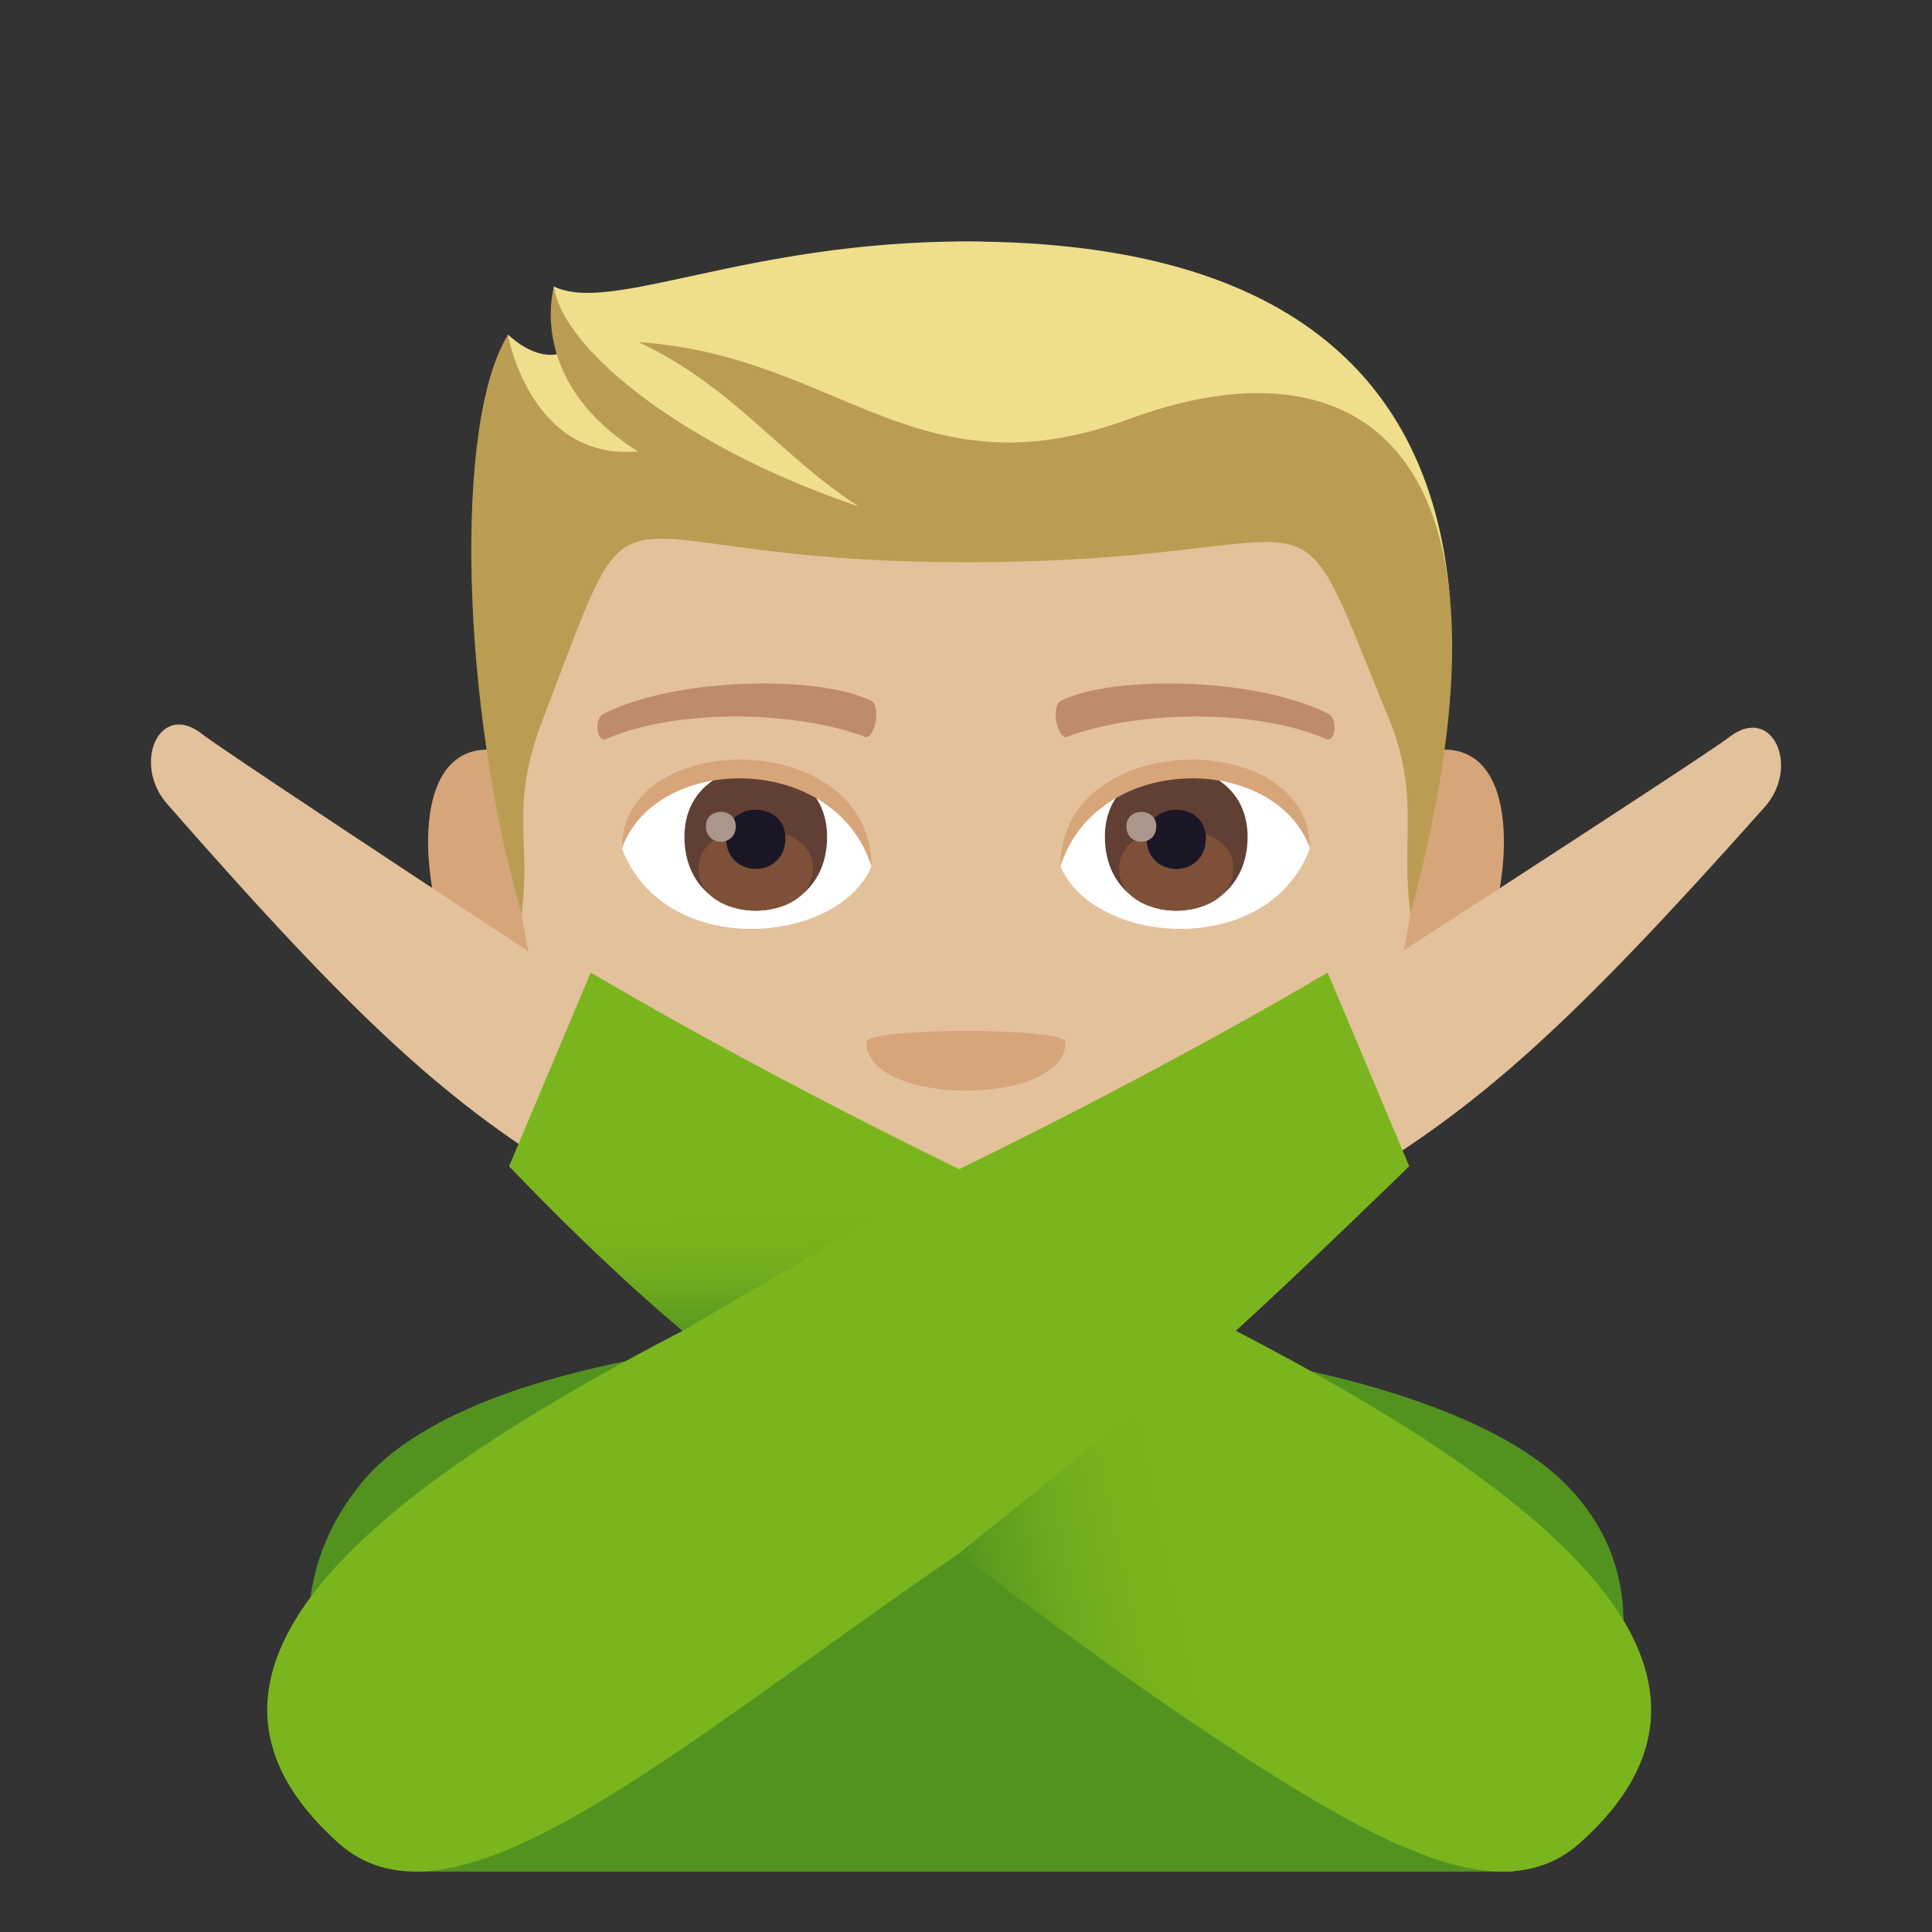 <?xml version="1.0" encoding="utf-8"?>
<!-- Generator: Adobe Illustrator 19.0.0, SVG Export Plug-In . SVG Version: 6.00 Build 0)  -->
<svg version="1.1" id="Layer_1" xmlns="http://www.w3.org/2000/svg" xmlns:xlink="http://www.w3.org/1999/xlink" x="0px" y="0px"
	 width="64px" height="64px" viewBox="0 0 64 64" enable-background="new 0 0 64 64" xml:space="preserve">
<rect x="0" y="0" width="64" height="64" fill="#333333" stroke="none"/>
<path fill="#529320" d="M51.794,49.097c-6.387-6.27-34.113-6.896-39.807,0.012c-4.783,5.807,1.644,12.891,1.644,12.891h36.521
	C50.154,61.999,57.078,54.284,51.794,49.097z"/>
<path fill="#D6A67A" d="M16.611,24.875c-5.146-0.928-1.127,13.461,2.902,9.492C21.378,32.527,19.017,25.309,16.611,24.875z"/>
<path fill="#D6A67A" d="M47.39,24.875c-2.406,0.434-4.769,7.652-2.9,9.492C48.517,38.336,52.533,23.947,47.39,24.875z"/>
<path fill="#E3C19B" d="M31.999,8.002c-10.641,0-15.77,8.051-15.125,19.244c0.127,2.254,1.523,9.6,2.842,12.234
	c1.348,2.695,5.861,6.851,8.625,7.712c1.746,0.543,5.568,0.543,7.314,0c2.766-0.861,7.277-5.017,8.627-7.712
	c1.318-2.635,2.715-9.98,2.844-12.234C47.769,16.053,42.642,8.002,31.999,8.002z"/>
<path fill="#D6A67A" d="M35.298,34.52c0,2.146-6.598,2.146-6.598,0C28.701,34.027,35.298,34.027,35.298,34.52z"/>
<path fill="#EFDE8B" d="M31.999,8c-7.32,0-11.744,2.418-13.65,1.49c0,0-0.207,1.248,0.539,2.063c0,0-0.789,0.682-2.063-0.469
	c-1.213,3.938,2.389,6.221,15.174,6.221c12.787,0,9.732-3.113,16.018,2.355C47.4,12.918,43.119,8,31.999,8z"/>
<path fill="#BA9D52" d="M37.413,13.877c-7.039,2.6-9.613-2.09-16.254-2.543c3.158,1.492,4.701,3.789,7.295,5.445
	c-5.646-1.891-9.789-5.141-10.104-7.275c0,0-0.943,3.115,2.783,5.447c-3.563,0.33-4.307-3.856-4.307-3.856
	c-1.803,2.898-1.553,12.244,0.451,19.182c0.334-2.475-0.428-3.498,0.717-6.482c3.424-8.914,1.221-5.17,14.006-5.17
	c12.785,0,10.477-3.414,14.004,5.17c1.053,2.56,0.385,4.008,0.719,6.482C50.927,14.637,44.882,11.119,37.413,13.877z"/>
<path fill="#FFFFFF" d="M43.392,28.113c-1.422,3.721-7.207,3.176-8.268,0.572C35.931,24.498,42.611,24.143,43.392,28.113z"/>
<path fill="#FFFFFF" d="M20.605,28.113c1.424,3.721,7.209,3.176,8.267,0.572C28.068,24.496,21.388,24.141,20.605,28.113z"/>
<path fill="#BF8C6B" d="M43.982,23.633c-2.434-1.209-7.09-1.268-8.824-0.426c-0.371,0.164-0.127,1.309,0.186,1.199
	c2.418-0.895,6.318-0.916,8.582,0.076C44.226,24.611,44.351,23.801,43.982,23.633z"/>
<path fill="#BF8C6B" d="M20.017,23.633c2.434-1.209,7.09-1.268,8.826-0.426c0.371,0.164,0.127,1.309-0.188,1.199
	c-2.422-0.895-6.316-0.916-8.582,0.076C19.773,24.611,19.648,23.801,20.017,23.633z"/>
<path fill="#613F34" d="M36.601,27.717c0,3.266,4.727,3.266,4.727,0C41.328,24.684,36.601,24.684,36.601,27.717z"/>
<path fill="#7D5037" d="M37.07,28.762c0,1.873,3.789,1.873,3.789,0C40.859,27.023,37.07,27.023,37.07,28.762z"/>
<path fill="#1A1626" d="M37.984,27.768c0,1.357,1.961,1.357,1.961,0C39.945,26.51,37.984,26.51,37.984,27.768z"/>
<path fill="#AB968C" d="M37.314,27.371c0,0.686,0.99,0.686,0.99,0C38.304,26.736,37.314,26.736,37.314,27.371z"/>
<path fill="#613F34" d="M22.673,27.717c0,3.266,4.725,3.266,4.725,0C27.398,24.684,22.673,24.684,22.673,27.717z"/>
<path fill="#7D5037" d="M23.14,28.76c0,1.875,3.791,1.875,3.791,0C26.931,27.021,23.14,27.021,23.14,28.76z"/>
<path fill="#1A1626" d="M24.054,27.768c0,1.355,1.963,1.355,1.963,0C26.017,26.508,24.054,26.508,24.054,27.768z"/>
<path fill="#AB968C" d="M23.384,27.371c0,0.684,0.99,0.684,0.99,0C24.374,26.734,23.384,26.734,23.384,27.371z"/>
<path fill="#D6A67A" d="M43.392,28.086c0-3.998-8.268-3.998-8.268,0.633C36.306,24.918,42.21,24.918,43.392,28.086z"/>
<path fill="#D6A67A" d="M20.605,28.086c0-3.998,8.267-3.998,8.267,0.631C27.693,24.918,21.787,24.918,20.605,28.086z"/>
<path fill="#E3C19B" d="M6.691,24.313c0.834,0.66,14.072,9.346,14.072,9.346l-1.535,5.539c-4.371-2.609-7.332-5.307-13.691-12.566
	C4.361,25.289,5.285,23.205,6.691,24.313z"/>
<path fill="#E3C19B" d="M57.281,24.42c-0.846,0.658-14.303,9.344-14.303,9.344l1.563,5.539c4.443-2.609,7.451-5.307,13.914-12.566
	C59.65,25.395,58.71,23.31,57.281,24.42z"/>
<path fill="#7AB51D" d="M40.939,44.085c2.09-1.894,5.744-5.452,5.744-5.452l-2.703-6.416c0,0-5.031,3.018-12.205,6.512
	c-7.174-3.494-12.205-6.512-12.205-6.512l-2.705,6.416c0,0,3.656,3.559,5.746,5.452C11.99,49.593,4.949,55.444,11.208,61.05
	c3.834,3.437,11.082-3.096,20.566-9.598c9.482,6.502,16.73,13.035,20.566,9.598C58.601,55.444,51.558,49.593,40.939,44.085z"/>
<linearGradient id="SVGID_1_" gradientUnits="userSpaceOnUse" x1="32.501" y1="55.014" x2="40.309" y2="53.356">
	<stop  offset="0" style="stop-color:#529320"/>
	<stop  offset="0.105" style="stop-color:#5B9B1F"/>
	<stop  offset="0.37" style="stop-color:#6CA91E"/>
	<stop  offset="0.656" style="stop-color:#77B21D"/>
	<stop  offset="1" style="stop-color:#7AB51D"/>
</linearGradient>
<path fill="url(#SVGID_1_)" d="M31.775,51.452l9.164-7.367l5.568,17.092C46.507,61.177,42.699,59.845,31.775,51.452z"/>
<linearGradient id="SVGID_2_" gradientUnits="userSpaceOnUse" x1="24.42" y1="44.362" x2="24.338" y2="39.7">
	<stop  offset="0" style="stop-color:#529320"/>
	<stop  offset="0.105" style="stop-color:#5B9B1F"/>
	<stop  offset="0.37" style="stop-color:#6CA91E"/>
	<stop  offset="0.656" style="stop-color:#77B21D"/>
	<stop  offset="1" style="stop-color:#7AB51D"/>
</linearGradient>
<path fill="url(#SVGID_2_)" d="M22.611,44.085l9.164-5.356l-14.91-0.096C16.865,38.633,19.753,41.703,22.611,44.085z"/>
</svg>
